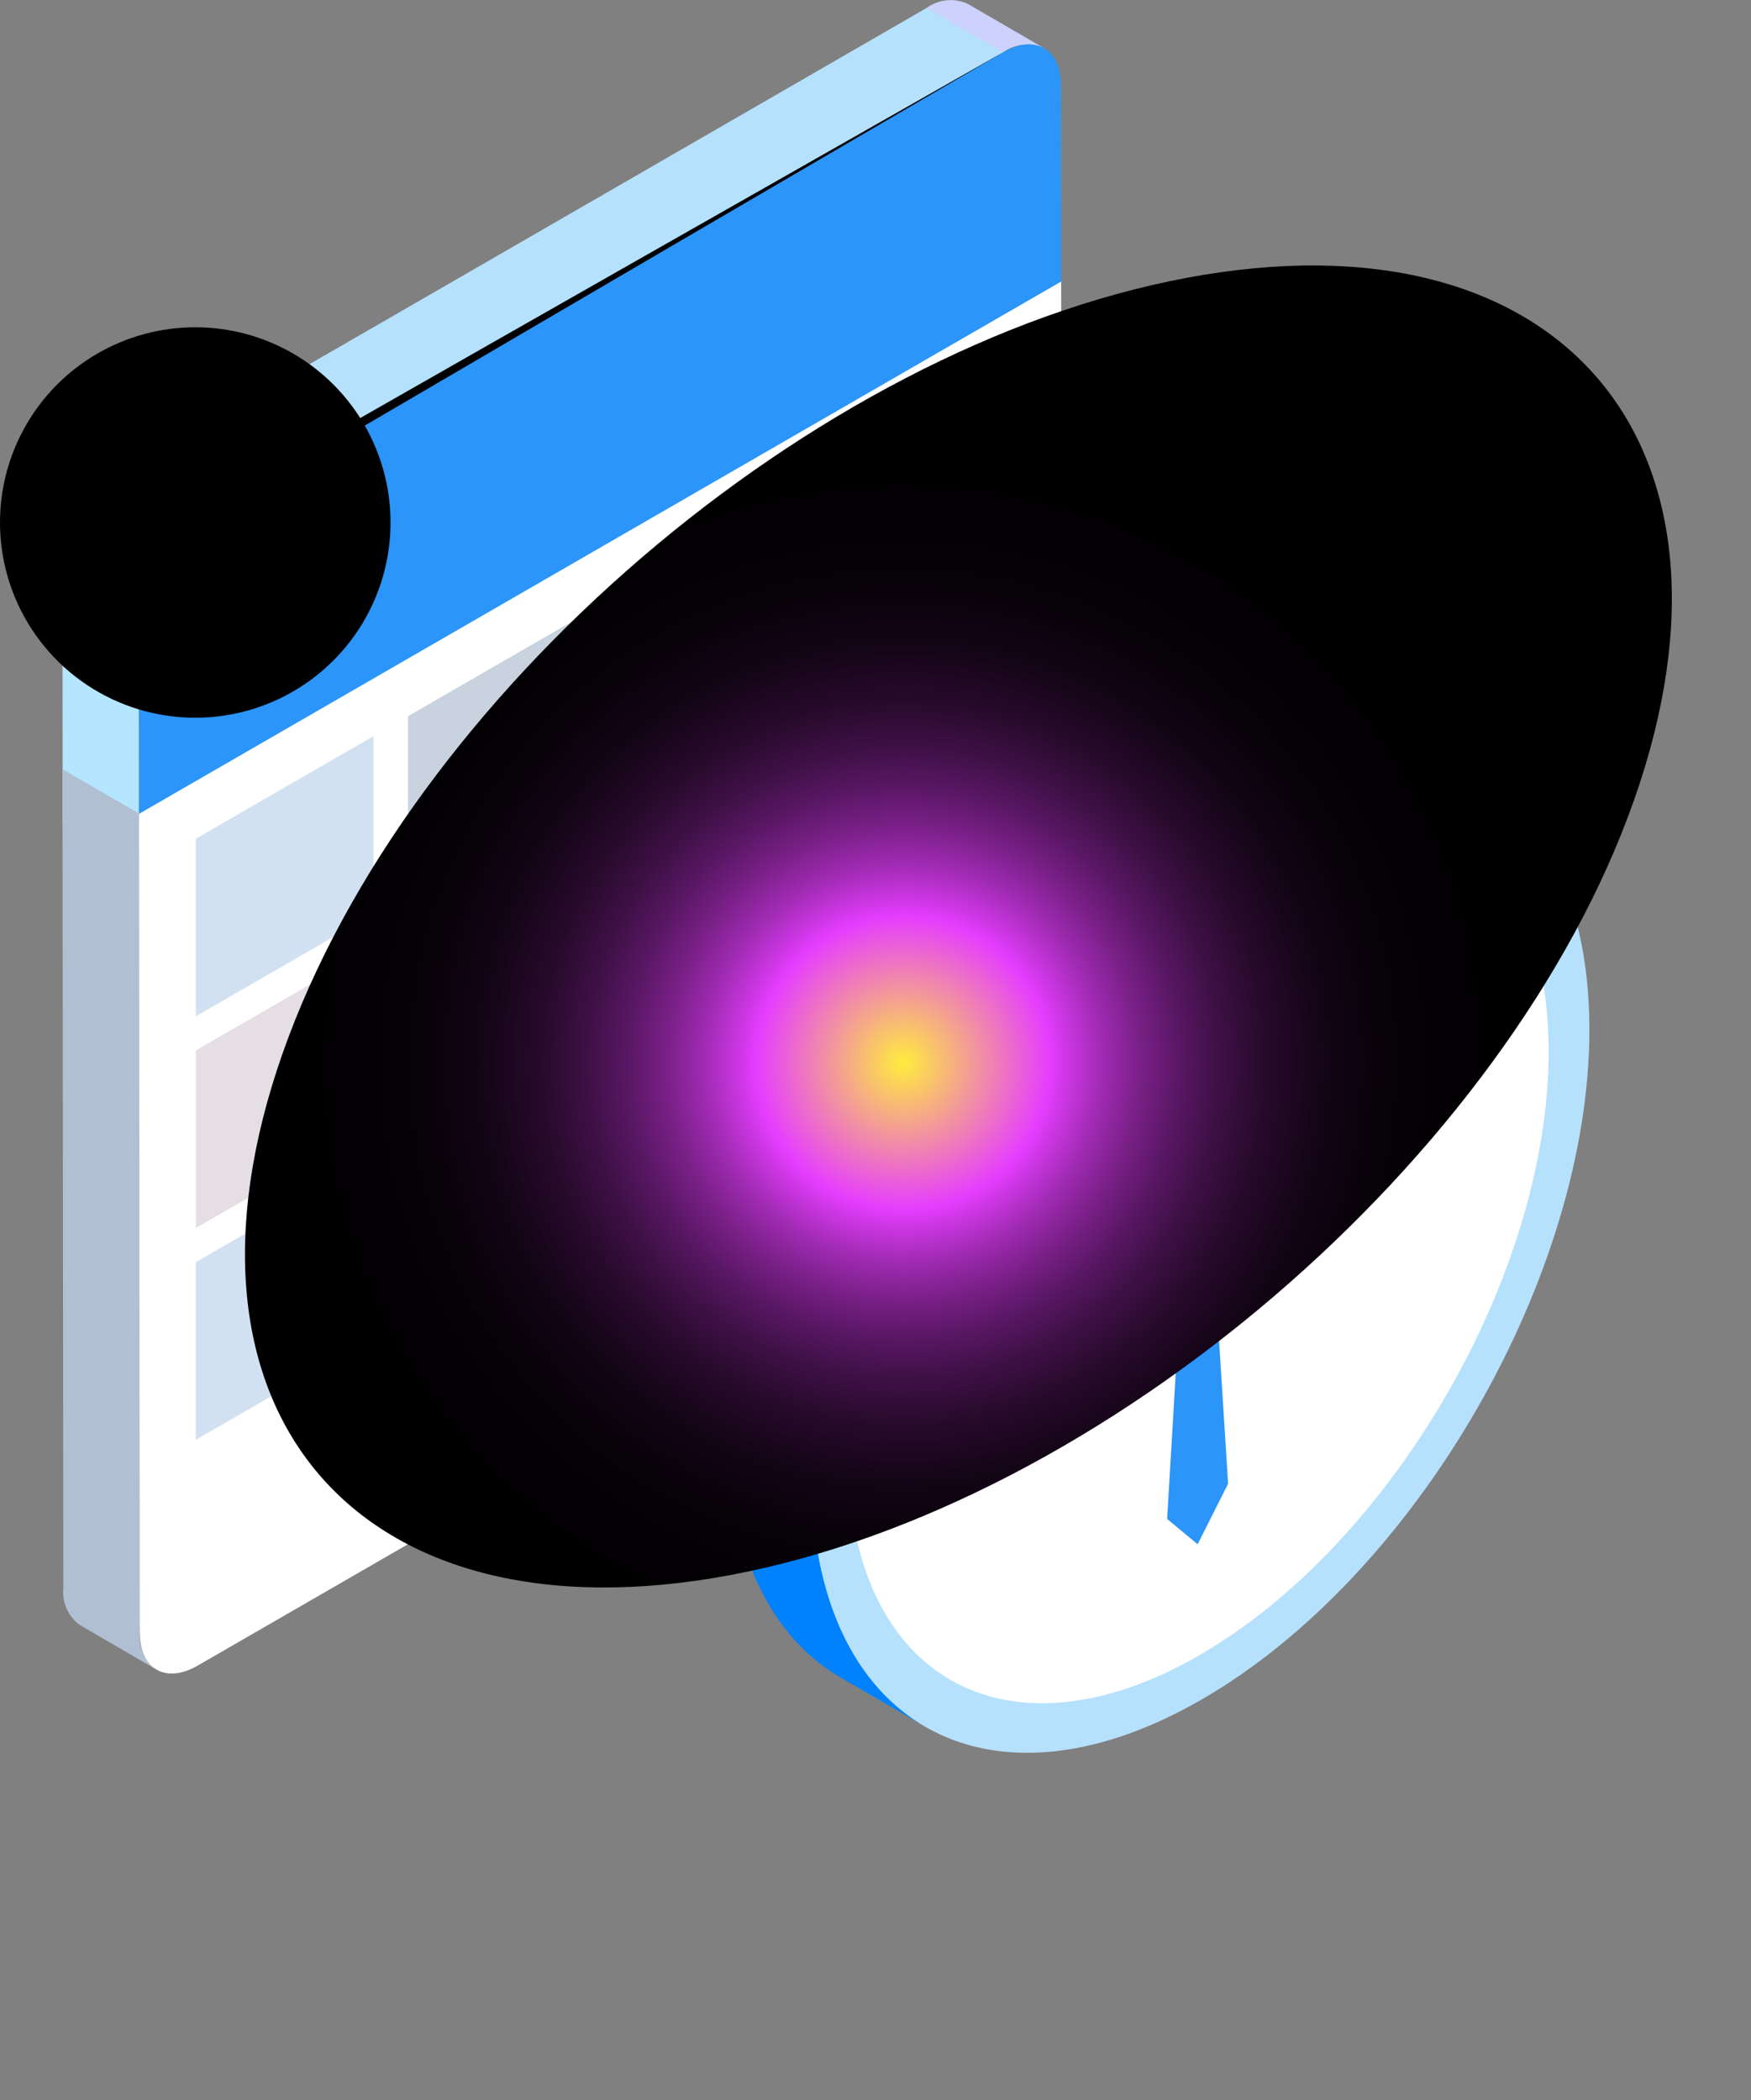 <svg id="Grupo_1034295" data-name="Grupo 1034295" xmlns="http://www.w3.org/2000/svg" xmlns:xlink="http://www.w3.org/1999/xlink" width="124.953" height="149.898" viewBox="0 0 124.953 149.898">
  <rect x="0" y="0" width="124.953" height="149.898" fill="#808080" stroke="none"/>
  <defs>
    <clipPath id="clip-path">
      <rect id="Rectángulo_328463" data-name="Rectángulo 328463" width="124.953" height="149.898" fill="none"/>
    </clipPath>
    <clipPath id="clip-path-2">
      <rect id="Rectángulo_328457" data-name="Rectángulo 328457" width="124.952" height="149.898" fill="none"/>
    </clipPath>
    <clipPath id="clip-path-3">
      <rect id="Rectángulo_328445" data-name="Rectángulo 328445" width="71.277" height="63.599" fill="none"/>
    </clipPath>
    <clipPath id="clip-path-4">
      <path id="Trazado_628002" data-name="Trazado 628002" d="M67.429.278A2.91,2.91,0,0,0,64.5.565L6.934,33.8a9.046,9.046,0,0,0-4.107,7.112l5.455,3.17a9.046,9.046,0,0,1,4.107-7.112L69.951,3.735a2.91,2.91,0,0,1,2.933-.287Z" transform="translate(-2.827 0)" fill="#b6e1fd"/>
    </clipPath>
    <clipPath id="clip-path-5">
      <rect id="Rectángulo_328443" data-name="Rectángulo 328443" width="8.387" height="3.735" fill="none"/>
    </clipPath>
    <clipPath id="clip-path-6">
      <rect id="Rectángulo_328444" data-name="Rectángulo 328444" width="9.562" height="10.283" fill="none"/>
    </clipPath>
    <clipPath id="clip-path-7">
      <rect id="Rectángulo_328447" data-name="Rectángulo 328447" width="61.682" height="40.346" fill="none"/>
    </clipPath>
    <clipPath id="clip-path-8">
      <path id="Trazado_628006" data-name="Trazado 628006" d="M10.915,34.895A9.44,9.44,0,0,0,6.78,39.671,8.992,8.992,0,0,0,6.352,41.3a5.749,5.749,0,0,0-.074,1.046c.008.241.013.369.013.369a6.822,6.822,0,0,1,.254-1.374A7.452,7.452,0,0,1,7.332,39.5a11.451,11.451,0,0,1,4.089-4.023C16.381,32.5,67.96,2.368,67.96,2.368S16.1,31.811,10.915,34.895" transform="translate(-6.278 -2.368)" fill="none"/>
    </clipPath>
    <radialGradient id="radial-gradient" cx="0.295" cy="0.505" r="2.079" gradientTransform="matrix(0.654, 0, 0, -1, -0.056, 7.245)" gradientUnits="objectBoundingBox">
      <stop offset="0" stop-color="#ffaff5"/>
      <stop offset="0.019" stop-color="#f9abef"/>
      <stop offset="0.389" stop-color="#90628a"/>
      <stop offset="0.686" stop-color="#422d3f"/>
      <stop offset="0.896" stop-color="#120c11"/>
      <stop offset="1"/>
    </radialGradient>
    <clipPath id="clip-path-9">
      <rect id="Rectángulo_328449" data-name="Rectángulo 328449" width="27.87" height="27.87" fill="none"/>
    </clipPath>
    <clipPath id="clip-path-10">
      <path id="Trazado_628007" data-name="Trazado 628007" d="M23.788,18.895a13.935,13.935,0,1,1-19.707,0,13.934,13.934,0,0,1,19.707,0" transform="translate(0 -14.813)" fill="none"/>
    </clipPath>
    <radialGradient id="radial-gradient-2" cx="0.5" cy="0.5" r="0.322" gradientTransform="matrix(1, 0, 0, -1, 0, 6.205)" gradientUnits="objectBoundingBox">
      <stop offset="0" stop-color="#ffa962"/>
      <stop offset="0.005" stop-color="#f5a25e"/>
      <stop offset="0.035" stop-color="#c7844c"/>
      <stop offset="0.069" stop-color="#9c673c"/>
      <stop offset="0.105" stop-color="#774e2d"/>
      <stop offset="0.144" stop-color="#563921"/>
      <stop offset="0.188" stop-color="#3b2716"/>
      <stop offset="0.237" stop-color="#25180e"/>
      <stop offset="0.294" stop-color="#140d07"/>
      <stop offset="0.364" stop-color="#080503"/>
      <stop offset="0.464" stop-color="#010100"/>
      <stop offset="0.739"/>
      <stop offset="1"/>
    </radialGradient>
    <clipPath id="clip-path-11">
      <rect id="Rectángulo_328450" data-name="Rectángulo 328450" width="12.68" height="20.001" fill="none"/>
    </clipPath>
    <clipPath id="clip-path-12">
      <rect id="Rectángulo_328451" data-name="Rectángulo 328451" width="12.68" height="20.001" fill="#b0c0d2"/>
    </clipPath>
    <clipPath id="clip-path-18">
      <path id="Trazado_628022" data-name="Trazado 628022" d="M60.562,35.639C45.229,44.491,32.846,65.947,32.9,83.565c.024,8.751,3.113,14.909,8.095,17.8l6.031,3.5L86.341,37.208l-6.029-3.5a14.345,14.345,0,0,0-7.3-1.874,25.288,25.288,0,0,0-12.454,3.807" transform="translate(-32.896 -31.832)" fill="none"/>
    </clipPath>
    <linearGradient id="linear-gradient" x1="-0.373" y1="1.264" x2="-0.355" y2="1.264" gradientUnits="objectBoundingBox">
      <stop offset="0" stop-color="#d2e1f1"/>
      <stop offset="0.072" stop-color="#b0c0d2"/>
      <stop offset="0.326" stop-color="#b4e6ff"/>
      <stop offset="0.627" stop-color="#b6e1fd"/>
      <stop offset="0.804" stop-color="#0082ff"/>
      <stop offset="1" stop-color="#0082ff"/>
    </linearGradient>
    <clipPath id="clip-path-20">
      <rect id="Rectángulo_328460" data-name="Rectángulo 328460" width="45.343" height="51.83" fill="none"/>
    </clipPath>
    <clipPath id="clip-path-21">
      <path id="Trazado_628025" data-name="Trazado 628025" d="M38.114,74.028a46.006,46.006,0,0,0-1.4,11.795A53.161,53.161,0,0,1,38.577,74.15c4.648-18.526,25.19-44.662,43.484-39.163-17.4-6.28-39.309,18.44-43.948,39.041" transform="translate(-36.718 -33.993)" fill="none"/>
    </clipPath>
    <radialGradient id="radial-gradient-3" cx="0.282" cy="0.412" r="1.094" gradientTransform="matrix(1.26, 0, 0, -1, 0.332, 3.557)" xlink:href="#radial-gradient"/>
    <clipPath id="clip-path-22">
      <rect id="Rectángulo_328461" data-name="Rectángulo 328461" width="101.823" height="94.361" fill="none"/>
    </clipPath>
    <clipPath id="clip-path-23">
      <path id="Trazado_628031" data-name="Trazado 628031" d="M81.848,13.536c26.636-5,40.943,11.672,31.957,37.239s-37.862,50.349-64.5,55.351S8.365,94.454,17.351,68.887s37.862-50.349,64.5-55.351" transform="translate(-14.667 -12.65)" fill="none"/>
    </clipPath>
    <radialGradient id="radial-gradient-4" cx="0.5" cy="0.5" r="0.301" gradientTransform="matrix(-0.151, -0.981, -0.77, 0.192, 0.941, 0.955)" gradientUnits="objectBoundingBox">
      <stop offset="0" stop-color="#ffec3d"/>
      <stop offset="0.217" stop-color="#e53dff"/>
      <stop offset="0.243" stop-color="#cc36e3"/>
      <stop offset="0.293" stop-color="#a12bb4"/>
      <stop offset="0.348" stop-color="#7b2089"/>
      <stop offset="0.407" stop-color="#591764"/>
      <stop offset="0.469" stop-color="#3d1044"/>
      <stop offset="0.536" stop-color="#270a2b"/>
      <stop offset="0.611" stop-color="#150518"/>
      <stop offset="0.697" stop-color="#09020a"/>
      <stop offset="0.805" stop-color="#020002"/>
      <stop offset="1"/>
    </radialGradient>
  </defs>
  <g id="Enmascarar_grupo_878815" data-name="Enmascarar grupo 878815" clip-path="url(#clip-path)">
    <g id="Grupo_878800" data-name="Grupo 878800" transform="translate(0 0)">
      <g id="Grupo_878799" data-name="Grupo 878799" clip-path="url(#clip-path-2)">
        <g id="Grupo_878767" data-name="Grupo 878767" transform="translate(4.458 0)" style="isolation: isolate">
          <g id="Grupo_878766" data-name="Grupo 878766">
            <g id="Grupo_878765" data-name="Grupo 878765" clip-path="url(#clip-path-3)">
              <path id="Trazado_628001" data-name="Trazado 628001" d="M8.282,29.112l-5.455-3.17L2.84,43.764,8.295,45.6Z" transform="translate(-2.827 14.97)" fill="#b4e6ff"/>
              <g id="Grupo_878758" data-name="Grupo 878758" transform="translate(0 0)">
                <g id="Grupo_878757" data-name="Grupo 878757" clip-path="url(#clip-path-4)">
                  <rect id="Rectángulo_328442" data-name="Rectángulo 328442" width="73.345" height="82.798" transform="translate(-19.164 33.022) rotate(-60)" fill="#b6e1fd"/>
                </g>
              </g>
              <g id="Grupo_878761" data-name="Grupo 878761" transform="translate(61.669)" opacity="0.3" style="mix-blend-mode: screen;isolation: isolate">
                <g id="Grupo_878760" data-name="Grupo 878760" transform="translate(0)">
                  <g id="Grupo_878759" data-name="Grupo 878759" clip-path="url(#clip-path-5)">
                    <path id="Trazado_628003" data-name="Trazado 628003" d="M44.864.278a2.91,2.91,0,0,0-2.933.287l5.455,3.17a2.91,2.91,0,0,1,2.933-.287Z" transform="translate(-41.931 0)" fill="#ffaff5"/>
                  </g>
                </g>
              </g>
              <g id="Grupo_878764" data-name="Grupo 878764" transform="translate(0 33.799)" opacity="0.3" style="mix-blend-mode: screen;isolation: isolate">
                <g id="Grupo_878763" data-name="Grupo 878763">
                  <g id="Grupo_878762" data-name="Grupo 878762" clip-path="url(#clip-path-6)">
                    <path id="Trazado_628004" data-name="Trazado 628004" d="M6.934,21.432a9.049,9.049,0,0,0-4.107,7.112l5.455,3.17A9.049,9.049,0,0,1,12.389,24.6Z" transform="translate(-2.827 -21.432)" fill="#ffaff5"/>
                  </g>
                </g>
              </g>
              <path id="Trazado_628005" data-name="Trazado 628005" d="M72.088,4.931c-.008-2.619-1.861-3.668-4.133-2.356L10.393,35.809a9.042,9.042,0,0,0-4.107,7.112L6.3,62.438l65.809-32.2Z" transform="translate(-0.831 1.16)" fill="#2b95f9"/>
            </g>
          </g>
        </g>
        <g id="Grupo_878772" data-name="Grupo 878772" transform="translate(9.9 3.735)" style="mix-blend-mode: screen;isolation: isolate">
          <g id="Grupo_878771" data-name="Grupo 878771">
            <g id="Grupo_878770" data-name="Grupo 878770" clip-path="url(#clip-path-7)">
              <g id="Grupo_878769" data-name="Grupo 878769" transform="translate(0 -0.001)">
                <g id="Grupo_878768" data-name="Grupo 878768" clip-path="url(#clip-path-8)">
                  <rect id="Rectángulo_328446" data-name="Rectángulo 328446" width="61.685" height="40.347" transform="translate(-0.002 0)" fill="url(#radial-gradient)"/>
                </g>
              </g>
            </g>
          </g>
        </g>
        <g id="Grupo_878777" data-name="Grupo 878777" transform="translate(0 23.36)" style="mix-blend-mode: color-dodge;isolation: isolate">
          <g id="Grupo_878776" data-name="Grupo 878776">
            <g id="Grupo_878775" data-name="Grupo 878775" clip-path="url(#clip-path-9)">
              <g id="Grupo_878774" data-name="Grupo 878774" transform="translate(0 0)">
                <g id="Grupo_878773" data-name="Grupo 878773" clip-path="url(#clip-path-10)">
                  <rect id="Rectángulo_328448" data-name="Rectángulo 328448" width="43.263" height="43.263" transform="translate(-16.656 13.935) rotate(-45)" fill="url(#radial-gradient-2)"/>
                </g>
              </g>
            </g>
          </g>
        </g>
        <path id="Trazado_628008" data-name="Trazado 628008" d="M8.344,96.451l2.123-57.207L2.827,34.812l.062,58.469a2.876,2.876,0,0,0,1.2,2.635l5.455,3.17a2.874,2.874,0,0,1-1.2-2.635" transform="translate(1.631 20.088)" fill="#b0c0d2"/>
        <path id="Trazado_628009" data-name="Trazado 628009" d="M6.344,109.186c.008,2.612,1.859,3.66,4.133,2.348L68.04,78.3a9.043,9.043,0,0,0,4.107-7.106l-.052-58.452L6.292,50.736Z" transform="translate(3.631 7.353)" fill="#fff"/>
        <path id="Trazado_628010" data-name="Trazado 628010" d="M21.539,46,8.86,53.318V40.639l12.679-7.321Z" transform="translate(5.113 19.226)" fill="#d2e1f1"/>
        <g id="Grupo_878780" data-name="Grupo 878780" transform="translate(13.972 67.657)" opacity="0.4">
          <g id="Grupo_878779" data-name="Grupo 878779">
            <g id="Grupo_878778" data-name="Grupo 878778" clip-path="url(#clip-path-11)">
              <path id="Trazado_628011" data-name="Trazado 628011" d="M21.539,55.581,8.86,62.9V50.222L21.539,42.9Z" transform="translate(-8.859 -42.901)" fill="#bfacbf"/>
            </g>
          </g>
        </g>
        <path id="Trazado_628012" data-name="Trazado 628012" d="M21.539,65.165,8.86,72.485V59.806l12.679-7.321Z" transform="translate(5.113 30.286)" fill="#d2e1f1"/>
        <g id="Grupo_878783" data-name="Grupo 878783" transform="translate(29.117 43.799)" opacity="0.7">
          <g id="Grupo_878782" data-name="Grupo 878782">
            <g id="Grupo_878781" data-name="Grupo 878781" clip-path="url(#clip-path-12)">
              <path id="Trazado_628013" data-name="Trazado 628013" d="M31.143,40.453,18.463,47.774V35.094l12.679-7.321Z" transform="translate(-18.463 -27.773)" fill="#b0c0d2"/>
            </g>
          </g>
        </g>
        <path id="Trazado_628014" data-name="Trazado 628014" d="M31.143,50.037,18.463,57.357V44.678l12.679-7.321Z" transform="translate(10.654 21.557)" fill="#bfacbf"/>
        <g id="Grupo_878786" data-name="Grupo 878786" transform="translate(29.117 74.027)" opacity="0.4">
          <g id="Grupo_878785" data-name="Grupo 878785">
            <g id="Grupo_878784" data-name="Grupo 878784" clip-path="url(#clip-path-11)">
              <path id="Trazado_628015" data-name="Trazado 628015" d="M31.143,59.62,18.463,66.941V54.262l12.679-7.321Z" transform="translate(-18.463 -46.94)" fill="#bfacbf"/>
            </g>
          </g>
        </g>
        <g id="Grupo_878789" data-name="Grupo 878789" transform="translate(44.262 35.056)" opacity="0.4">
          <g id="Grupo_878788" data-name="Grupo 878788">
            <g id="Grupo_878787" data-name="Grupo 878787" clip-path="url(#clip-path-11)">
              <path id="Trazado_628016" data-name="Trazado 628016" d="M40.746,34.909,28.067,42.229V29.55l12.679-7.321Z" transform="translate(-28.066 -22.229)" fill="#bfacbf"/>
            </g>
          </g>
        </g>
        <path id="Trazado_628017" data-name="Trazado 628017" d="M40.746,44.492,28.067,51.813V39.133l12.679-7.321Z" transform="translate(16.196 18.357)" fill="#bfacbf"/>
        <g id="Grupo_878792" data-name="Grupo 878792" transform="translate(44.262 65.283)" opacity="0.7">
          <g id="Grupo_878791" data-name="Grupo 878791">
            <g id="Grupo_878790" data-name="Grupo 878790" clip-path="url(#clip-path-11)">
              <path id="Trazado_628018" data-name="Trazado 628018" d="M40.746,54.076,28.067,61.4V48.717L40.746,41.4Z" transform="translate(-28.066 -41.396)" fill="#bfacbf"/>
            </g>
          </g>
        </g>
        <g id="Grupo_878795" data-name="Grupo 878795" transform="translate(59.406 26.312)" opacity="0.4">
          <g id="Grupo_878794" data-name="Grupo 878794">
            <g id="Grupo_878793" data-name="Grupo 878793" clip-path="url(#clip-path-11)">
              <path id="Trazado_628019" data-name="Trazado 628019" d="M50.349,29.364,37.67,36.685V24.005l12.679-7.321Z" transform="translate(-37.669 -16.684)" fill="#bfacbf"/>
            </g>
          </g>
        </g>
        <path id="Trazado_628020" data-name="Trazado 628020" d="M50.349,38.948,37.67,46.268V33.589l12.679-7.321Z" transform="translate(21.737 15.158)" fill="#bfacbf"/>
        <g id="Grupo_878798" data-name="Grupo 878798" transform="translate(59.406 56.539)" opacity="0.4">
          <g id="Grupo_878797" data-name="Grupo 878797">
            <g id="Grupo_878796" data-name="Grupo 878796" clip-path="url(#clip-path-11)">
              <path id="Trazado_628021" data-name="Trazado 628021" d="M50.349,48.531,37.67,55.852V43.173l12.679-7.321Z" transform="translate(-37.669 -35.851)" fill="#bfacbf"/>
            </g>
          </g>
        </g>
      </g>
    </g>
    <g id="Grupo_878802" data-name="Grupo 878802" transform="translate(51.878 50.2)">
      <g id="Grupo_878801" data-name="Grupo 878801" clip-path="url(#clip-path-18)">
        <rect id="Rectángulo_328458" data-name="Rectángulo 328458" width="90.004" height="82.849" transform="translate(-31.679 54.782) rotate(-60)" fill="url(#linear-gradient)"/>
      </g>
    </g>
    <g id="Grupo_878814" data-name="Grupo 878814" transform="translate(0 0)">
      <g id="Grupo_878813" data-name="Grupo 878813" clip-path="url(#clip-path-2)">
        <path id="Trazado_628023" data-name="Trazado 628023" d="M64.385,37.86c6.706-3.872,12.864-4.69,17.676-2.91,6.185,2.29,10.142,8.874,10.172,18.786.049,17.614-12.34,39.071-27.668,47.92s-27.8,1.744-27.846-15.87S49.052,46.714,64.385,37.86" transform="translate(21.188 19.65)" fill="#b6e1fd"/>
        <path id="Trazado_628024" data-name="Trazado 628024" d="M63.287,39.727c6.042-3.488,11.59-4.225,15.925-2.621,5.572,2.063,9.137,7.994,9.163,16.923C88.419,69.9,77.26,89.227,63.45,97.2S38.408,98.771,38.362,82.9,49.474,47.7,63.287,39.727" transform="translate(22.137 20.945)" fill="#fff"/>
        <g id="Grupo_878807" data-name="Grupo 878807" transform="translate(57.906 53.607)" style="mix-blend-mode: screen;isolation: isolate">
          <g id="Grupo_878806" data-name="Grupo 878806">
            <g id="Grupo_878805" data-name="Grupo 878805" clip-path="url(#clip-path-20)">
              <g id="Grupo_878804" data-name="Grupo 878804" transform="translate(0 0)">
                <g id="Grupo_878803" data-name="Grupo 878803" clip-path="url(#clip-path-21)">
                  <rect id="Rectángulo_328459" data-name="Rectángulo 328459" width="45.343" height="57.116" transform="translate(0 -5.285)" fill="url(#radial-gradient-3)"/>
                </g>
              </g>
            </g>
          </g>
        </g>
        <path id="Trazado_628026" data-name="Trazado 628026" d="M57.163,73.223,56.115,56.642l-2.252,1.3-1.05,17.794,2.176,1.806Z" transform="translate(30.475 32.684)" fill="#2b95f9"/>
        <path id="Trazado_628027" data-name="Trazado 628027" d="M66.062,39.749,54.313,67.292l.754.008L67.423,40.437l.285-2.5Z" transform="translate(31.341 21.89)" fill="#2b95f9"/>
        <path id="Trazado_628028" data-name="Trazado 628028" d="M41.632,53.874l-.166.631,19.928,4.354.336-.645Z" transform="translate(23.928 31.087)" fill="#eb6f2d"/>
        <path id="Trazado_628029" data-name="Trazado 628029" d="M55.154,54.945a1.953,1.953,0,0,1,1.642-.27,1.7,1.7,0,0,1,.945,1.744,5.666,5.666,0,0,1-2.569,4.45c-1.424.822-2.582.162-2.586-1.475a5.661,5.661,0,0,1,2.569-4.45" transform="translate(30.344 31.502)" fill="#b6e1fd"/>
        <g id="Grupo_878812" data-name="Grupo 878812" transform="translate(17.482 18.95)" style="mix-blend-mode: screen;isolation: isolate">
          <g id="Grupo_878811" data-name="Grupo 878811">
            <g id="Grupo_878810" data-name="Grupo 878810" clip-path="url(#clip-path-22)">
              <g id="Grupo_878809" data-name="Grupo 878809" transform="translate(0 -0.001)">
                <g id="Grupo_878808" data-name="Grupo 878808" clip-path="url(#clip-path-23)">
                  <path id="Trazado_628030" data-name="Trazado 628030" d="M-18.936,153.955,27.756,21.111,188.873-9.142,142.181,123.7Z" transform="translate(-34.057 -25.225)" fill="url(#radial-gradient-4)"/>
                </g>
              </g>
            </g>
          </g>
        </g>
      </g>
    </g>
  </g>
</svg>
